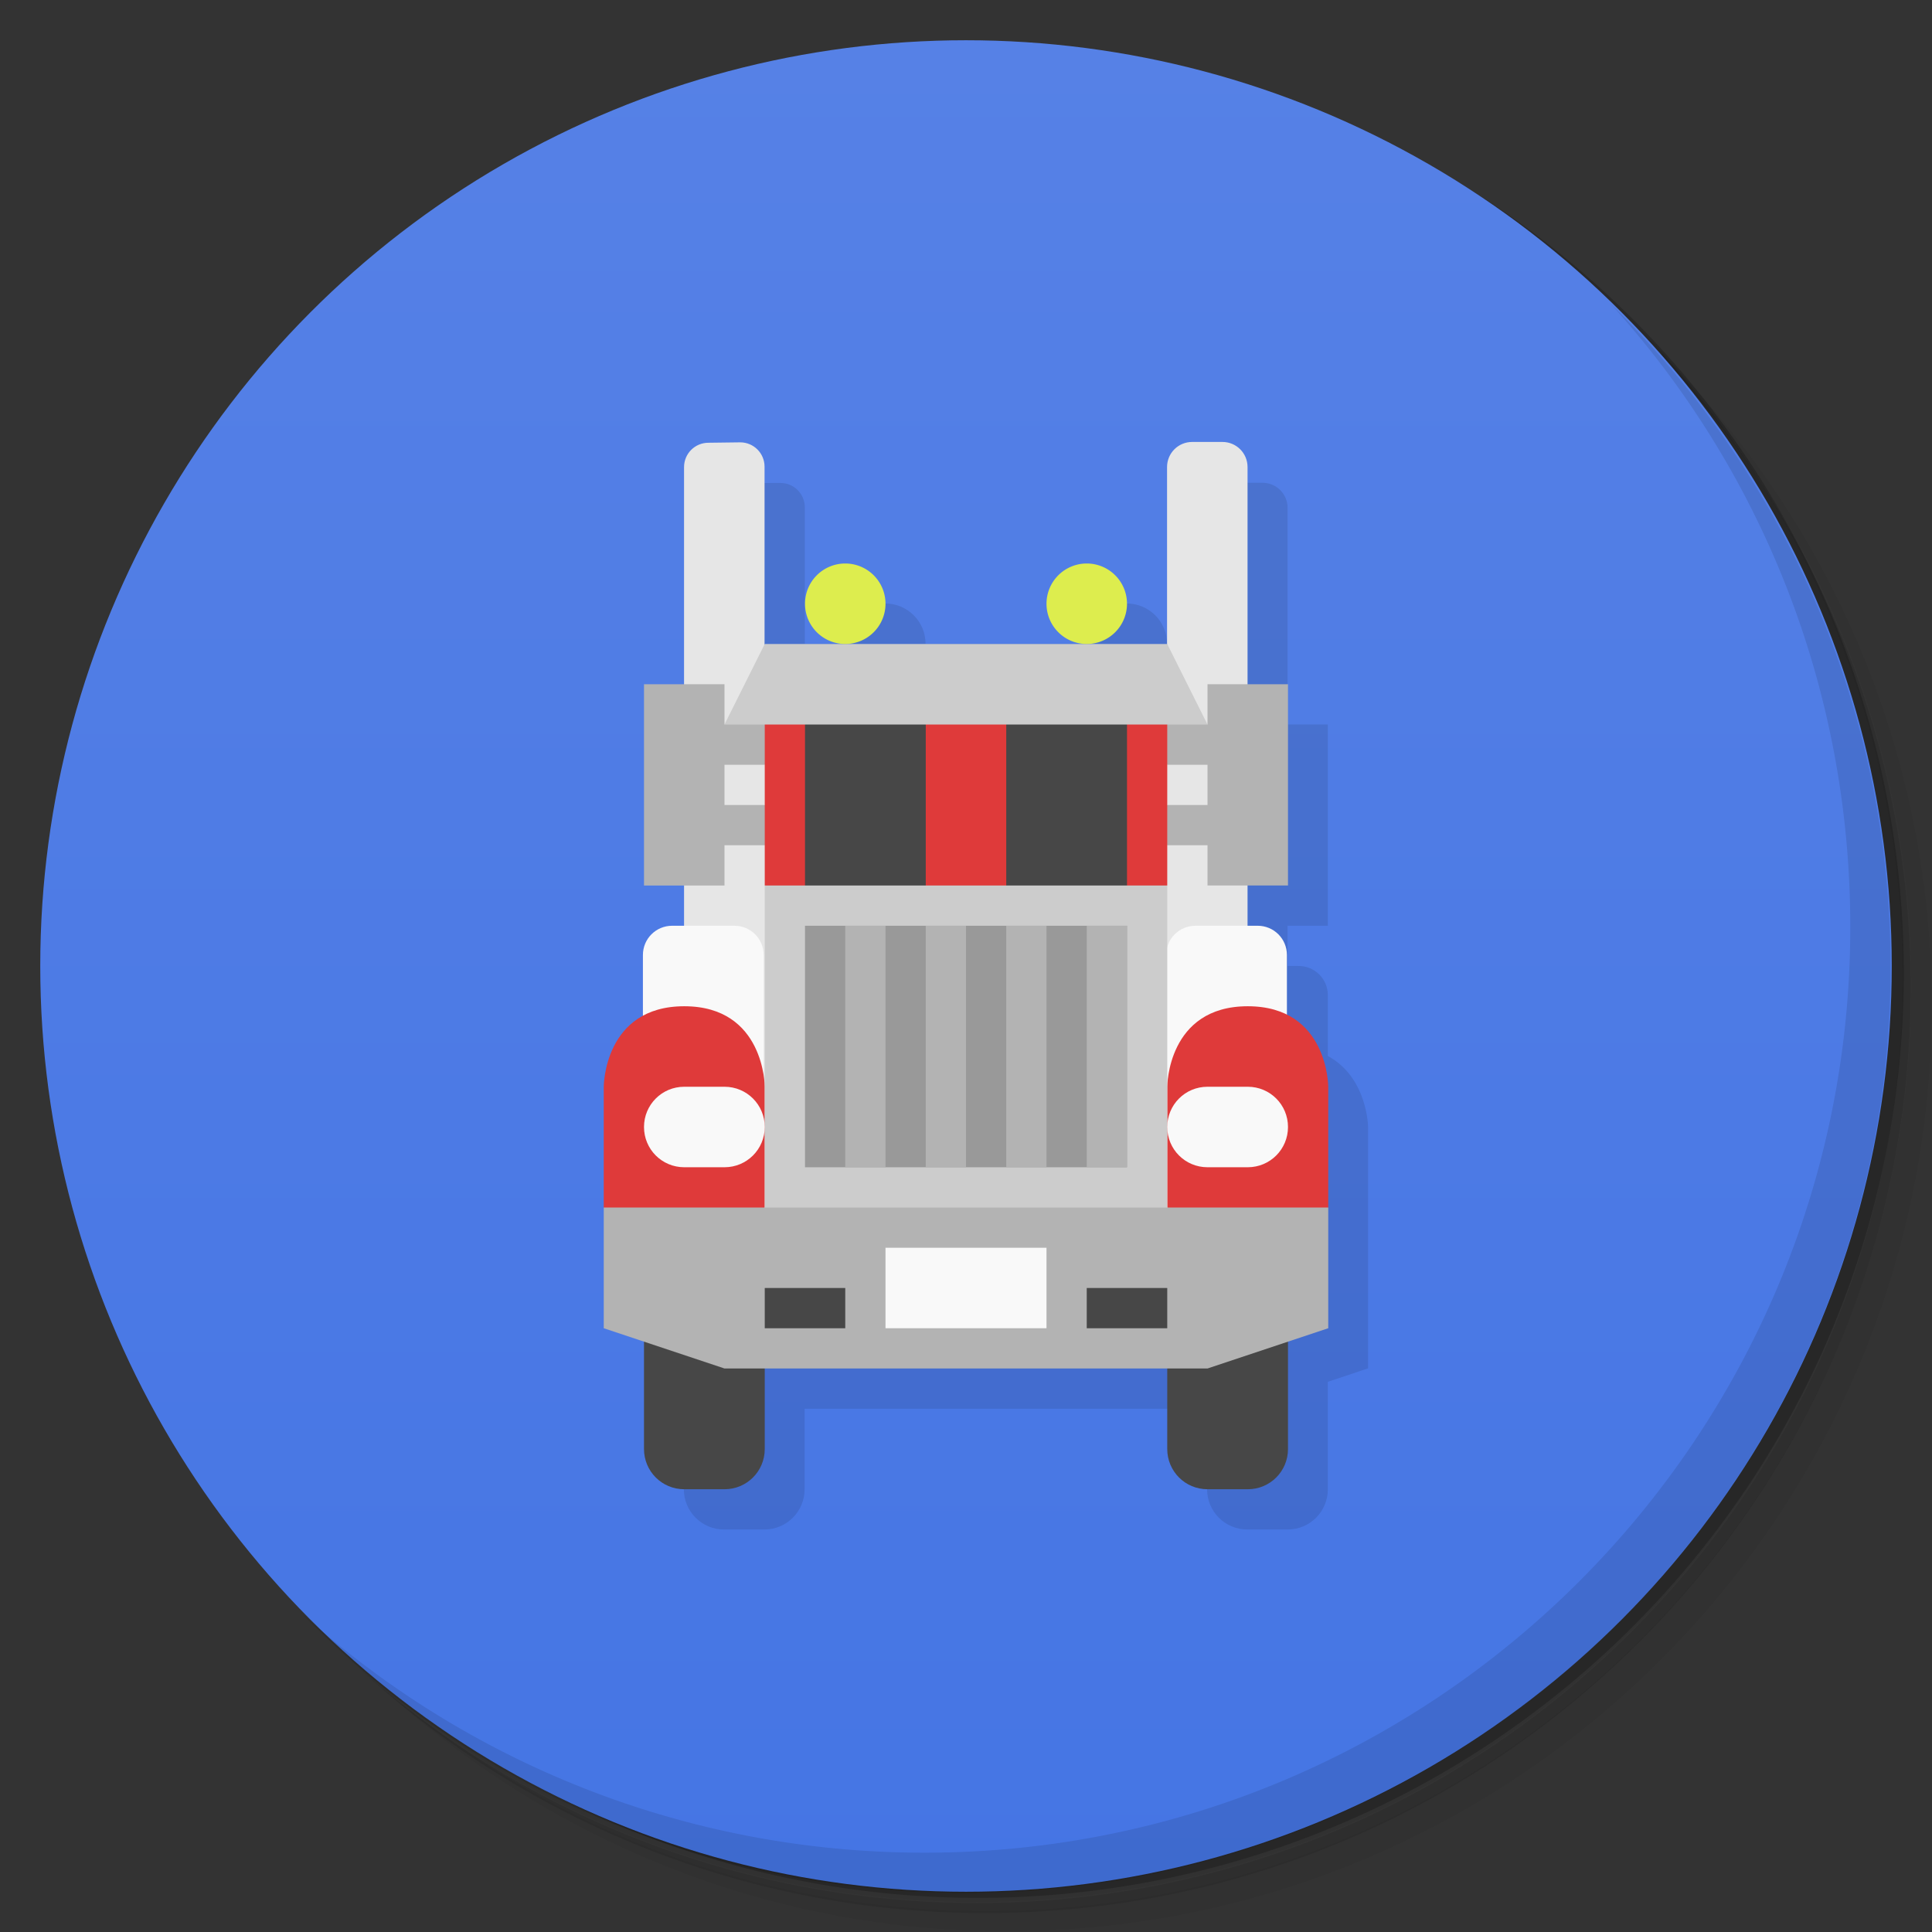 <svg version="1.1" viewBox="0 0 48 48" xmlns="http://www.w3.org/2000/svg">
 <rect x="0" y="0" width="48" height="48" fill="#333333" stroke="none"/>
 <defs>
  <linearGradient id="bg" x2="0" y1="1" y2="47" gradientUnits="userSpaceOnUse">
   <stop style="stop-color:#5681e6" offset="0"/>
   <stop style="stop-color:#4575e4" offset="1"/>
  </linearGradient>
 </defs>
 <path d="m36.3 5c5.86 4.06 9.69 10.8 9.69 18.5 0 12.4-10.1 22.5-22.5 22.5-7.67 0-14.4-3.83-18.5-9.69 1.04 1.82 2.31 3.5 3.78 4.97 4.08 3.71 9.51 5.97 15.5 5.97 12.7 0 23-10.3 23-23 0-5.95-2.26-11.4-5.97-15.5-1.47-1.48-3.15-2.74-4.97-3.78zm4.97 3.78c3.85 4.11 6.22 9.64 6.22 15.7 0 12.7-10.3 23-23 23-6.08 0-11.6-2.36-15.7-6.22 4.16 4.14 9.88 6.72 16.2 6.72 12.7 0 23-10.3 23-23 0-6.34-2.58-12.1-6.72-16.2z" style="opacity:.05"/>
 <path d="m41.3 8.78c3.71 4.08 5.97 9.51 5.97 15.5 0 12.7-10.3 23-23 23-5.95 0-11.4-2.26-15.5-5.97 4.11 3.85 9.64 6.22 15.7 6.22 12.7 0 23-10.3 23-23 0-6.08-2.36-11.6-6.22-15.7z" style="opacity:.1"/>
 <path d="m31.2 2.38c8.62 3.15 14.8 11.4 14.8 21.1 0 12.4-10.1 22.5-22.5 22.5-9.71 0-18-6.14-21.1-14.8a23 23 0 0 0 44.9-7 23 23 0 0 0-16-21.9z" style="opacity:.2"/>
 <circle cx="24" cy="24" r="23" style="fill:url(#bg)"/>
 <path d="m18.6 12-1.61 25c0 0.554 0.446 1 1 1h1c0.554 0 1-0.446 1-1v-2h10v2c0 0.554 0.446 1 1 1h1c0.554 0 1-0.446 1-1v-2.67l1-0.334v-6s-0.016-1.23-1-1.76v-1.51c0-0.403-0.324-0.727-0.727-0.727h-0.273v-1h1v-5h-1v-5.38c0-0.347-0.278-0.625-0.625-0.625h-0.75l-1.62 4c0-0.552-0.448-1-1-1s-1 0.448-1 1h-4c0-0.552-0.448-1-1-1s-1 0.448-1 1h-1v-3.39c0-0.335-0.271-0.605-0.605-0.605z" style="opacity:.1"/>
 <path d="m40 7.53c3.71 4.08 5.97 9.51 5.97 15.5 0 12.7-10.3 23-23 23-5.95 0-11.4-2.26-15.5-5.97 4.18 4.29 10 6.97 16.5 6.97 12.7 0 23-10.3 23-23 0-6.46-2.68-12.3-6.97-16.5z" style="opacity:.1"/>
 <path d="m16 32v4c0 0.554 0.446 1 1 1h1c0.554 0 1-0.446 1-1v-4zm13 0v4c0 0.554 0.446 1 1 1h1c0.554 0 1-0.446 1-1v-4z" style="fill:#474747"/>
 <path d="m17.6 11c-0.335 0-0.605 0.271-0.605 0.605v19.4h14v-19.4c0-0.347-0.278-0.625-0.625-0.625h-0.75c-0.347 0-0.625 0.278-0.625 0.625v5.38h-10v-5.39c0-0.335-0.271-0.605-0.605-0.605z" style="fill:#e6e6e6;stroke-width:1.26"/>
 <path d="m16.7 23c-0.403 0-0.727 0.324-0.727 0.727v6.55h3v-6.55c0-0.403-0.324-0.727-0.727-0.727zm13 0c-0.403 0-0.727 0.324-0.727 0.727v6.55h3v-6.55c0-0.403-0.324-0.727-0.727-0.727z" style="fill:#f9f9f9;stroke-width:.853"/>
 <path d="m16 17v5h2v-1h1l0.5-0.5-0.5-0.5h-1v-1h1l0.5-0.5-0.5-1-1 0.5v-1zm14 0v1l-1-0.5-0.5 1 0.5 0.5h1v1h-1l-0.5 0.5 0.5 0.5h1v1h2v-5z" style="fill:#b3b3b3"/>
 <path d="m17 25c-2 0-2 2-2 2v3l2 2 2-2v-3s0-2-2-2zm14 0c-2 0-2 2-2 2v3l2 2 2-2v-3s0-2-2-2z" style="fill:#df3a3a"/>
 <path d="m19 17h10v5l-5 1-5-1z" style="fill:#df3a3a;stroke-width:.845"/>
 <path d="m20 17v6h3v-6zm5 0v6h3v-6z" style="fill:#474747;stroke-width:.866"/>
 <rect x="19" y="22" width="10" height="9" style="fill:#ccc"/>
 <path d="m15 30h18v3l-3 1h-12l-3-1z" style="fill:#b3b3b3"/>
 <path d="m19 32v1h2v-1h-2zm8 0v1h2v-1h-2z" style="fill:#474747"/>
 <path d="m17 27c-0.554 0-1 0.446-1 1s0.446 1 1 1h1c0.554 0 1-0.446 1-1s-0.446-1-1-1h-1zm13 0c-0.554 0-1 0.446-1 1s0.446 1 1 1h1c0.554 0 1-0.446 1-1s-0.446-1-1-1h-1zm-8 4v2h4v-2h-4z" style="fill:#f9f9f9"/>
 <rect x="20" y="23" width="8" height="6" style="fill:#999"/>
 <path d="m21 23v6h1v-6zm2 0v6h1v-6zm2 0v6h1v-6zm2 0v6h1v-6z" style="fill:#b3b3b3"/>
 <path d="m19 16h10l1 2h-12z" style="fill:#ccc"/>
 <path d="m21 14a1 1 0 0 0-1 1 1 1 0 0 0 1 1 1 1 0 0 0 1-1 1 1 0 0 0-1-1zm6 0a1 1 0 0 0-1 1 1 1 0 0 0 1 1 1 1 0 0 0 1-1 1 1 0 0 0-1-1z" style="fill:#dded4e"/>
</svg>
